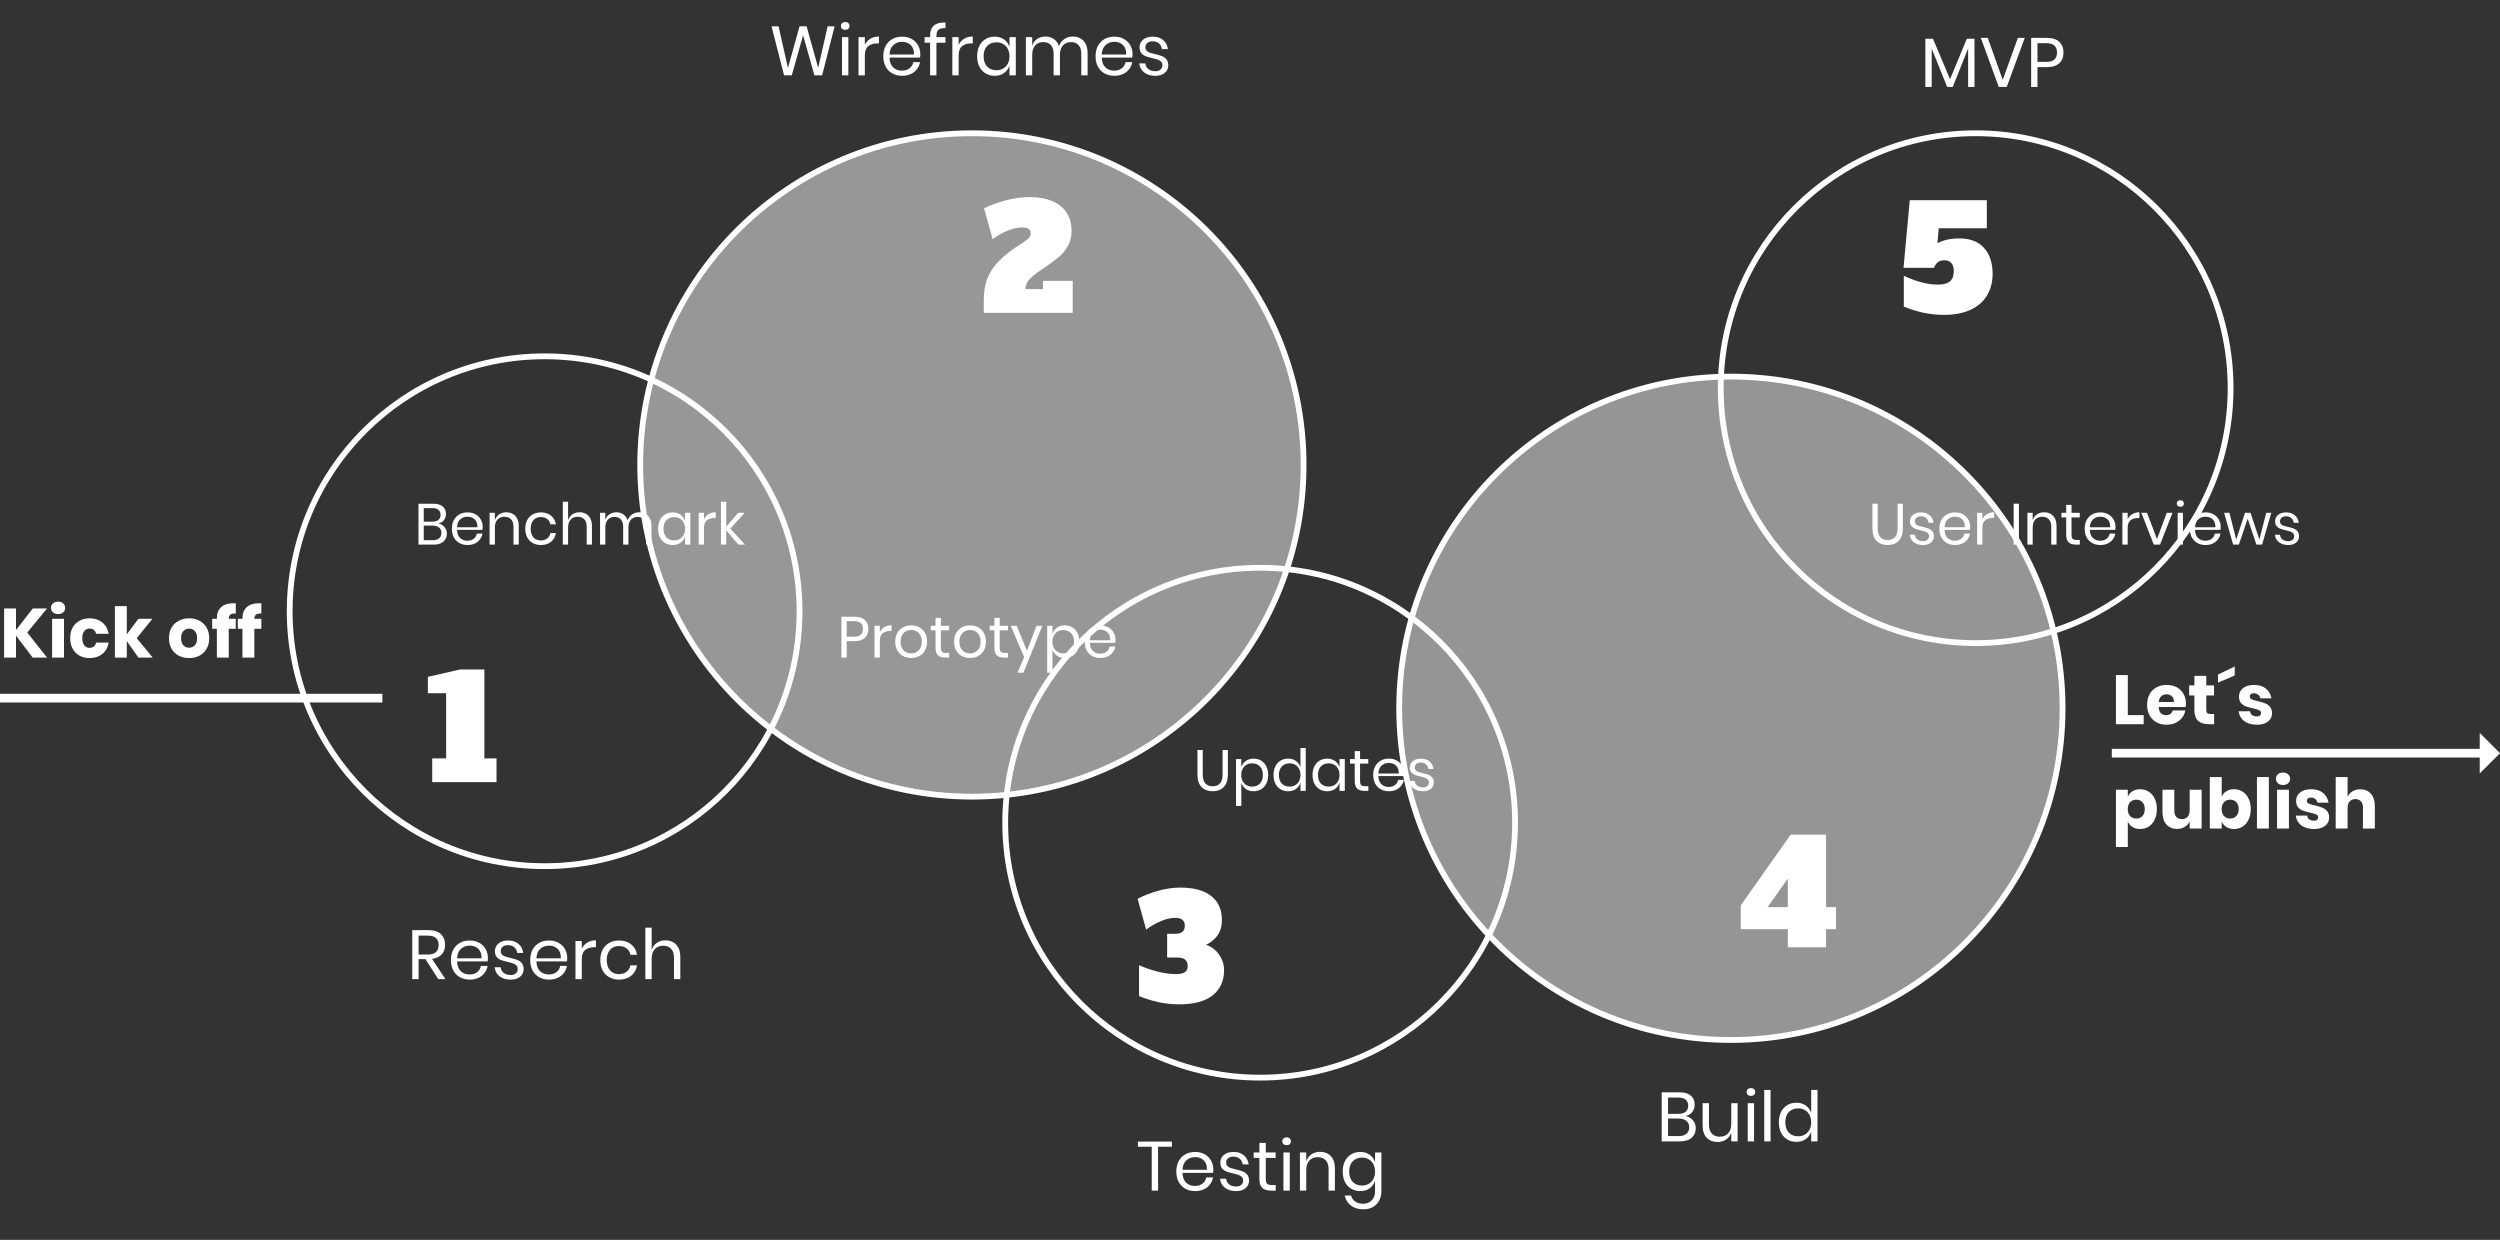 <svg width="863" height="428" viewBox="0 0 863 428" fill="none" xmlns="http://www.w3.org/2000/svg">
<rect x="0" y="0" width="863" height="428" fill="#333333" stroke="none"/>
<circle cx="335.5" cy="160.5" r="114.5" fill="white" fill-opacity="0.49" stroke="white" stroke-width="2"/>
<path d="M288.103 9.08L283.807 26H281.143L277.231 12.176L273.319 26H270.655L266.335 9.08H268.759L271.999 23.456L276.007 9.08H278.431L282.439 23.408L285.703 9.08H288.103ZM290.278 8.96C290.278 8.56 290.414 8.24 290.686 8C290.958 7.744 291.318 7.616 291.766 7.616C292.214 7.616 292.574 7.744 292.846 8C293.118 8.24 293.254 8.56 293.254 8.96C293.254 9.36 293.118 9.688 292.846 9.944C292.574 10.184 292.214 10.304 291.766 10.304C291.318 10.304 290.958 10.184 290.686 9.944C290.414 9.688 290.278 9.36 290.278 8.96ZM292.846 12.824V26H290.662V12.824H292.846ZM298.541 15.488C298.973 14.576 299.605 13.872 300.437 13.376C301.269 12.864 302.261 12.608 303.413 12.608V14.984H302.741C301.509 14.984 300.501 15.304 299.717 15.944C298.933 16.568 298.541 17.608 298.541 19.064V26H296.357V12.824H298.541V15.488ZM317.688 18.68C317.688 19.144 317.656 19.544 317.592 19.88H307.056C307.104 21.384 307.528 22.512 308.328 23.264C309.144 24.016 310.136 24.392 311.304 24.392C312.36 24.392 313.24 24.128 313.944 23.6C314.664 23.056 315.104 22.336 315.264 21.44H317.592C317.432 22.352 317.072 23.168 316.512 23.888C315.968 24.608 315.256 25.168 314.376 25.568C313.496 25.968 312.504 26.168 311.4 26.168C310.136 26.168 309.016 25.896 308.04 25.352C307.064 24.808 306.296 24.032 305.736 23.024C305.192 22 304.92 20.8 304.92 19.424C304.92 18.048 305.192 16.848 305.736 15.824C306.296 14.8 307.064 14.016 308.04 13.472C309.016 12.928 310.136 12.656 311.4 12.656C312.68 12.656 313.792 12.928 314.736 13.472C315.696 14.016 316.424 14.744 316.92 15.656C317.432 16.568 317.688 17.576 317.688 18.68ZM315.48 18.824C315.528 17.848 315.368 17.032 315 16.376C314.632 15.72 314.128 15.232 313.488 14.912C312.848 14.592 312.152 14.432 311.4 14.432C310.2 14.432 309.192 14.808 308.376 15.56C307.56 16.296 307.12 17.384 307.056 18.824H315.48ZM326.377 9.704C325.209 9.688 324.393 9.888 323.929 10.304C323.481 10.72 323.257 11.44 323.257 12.464V12.824H326.377V14.744H323.257V26H321.073V14.744H319.177V12.824H321.073V12.296C321.073 9.144 322.841 7.64 326.377 7.784V9.704ZM330.932 15.488C331.364 14.576 331.996 13.872 332.828 13.376C333.66 12.864 334.652 12.608 335.804 12.608V14.984H335.132C333.9 14.984 332.892 15.304 332.108 15.944C331.324 16.568 330.932 17.608 330.932 19.064V26H328.748V12.824H330.932V15.488ZM343.359 12.656C344.639 12.656 345.719 12.976 346.599 13.616C347.495 14.256 348.119 15.112 348.471 16.184V12.824H350.655V26H348.471V22.64C348.119 23.712 347.495 24.568 346.599 25.208C345.719 25.848 344.639 26.168 343.359 26.168C342.191 26.168 341.151 25.896 340.239 25.352C339.327 24.808 338.607 24.032 338.079 23.024C337.567 22 337.311 20.8 337.311 19.424C337.311 18.048 337.567 16.848 338.079 15.824C338.607 14.8 339.327 14.016 340.239 13.472C341.151 12.928 342.191 12.656 343.359 12.656ZM343.983 14.6C342.639 14.6 341.559 15.032 340.743 15.896C339.943 16.744 339.543 17.92 339.543 19.424C339.543 20.928 339.943 22.112 340.743 22.976C341.559 23.824 342.639 24.248 343.983 24.248C344.847 24.248 345.615 24.048 346.287 23.648C346.975 23.248 347.511 22.688 347.895 21.968C348.279 21.232 348.471 20.384 348.471 19.424C348.471 18.464 348.279 17.616 347.895 16.88C347.511 16.144 346.975 15.584 346.287 15.2C345.615 14.8 344.847 14.6 343.983 14.6ZM370.331 12.608C371.867 12.608 373.099 13.104 374.027 14.096C374.971 15.072 375.443 16.488 375.443 18.344V26H373.259V18.536C373.259 17.24 372.939 16.248 372.299 15.56C371.675 14.872 370.811 14.528 369.707 14.528C368.555 14.528 367.627 14.912 366.923 15.68C366.235 16.432 365.891 17.544 365.891 19.016V26H363.707V18.536C363.707 17.24 363.387 16.248 362.747 15.56C362.107 14.872 361.243 14.528 360.155 14.528C358.987 14.528 358.051 14.912 357.347 15.68C356.659 16.432 356.315 17.544 356.315 19.016V26H354.131V12.824H356.315V15.824C356.635 14.784 357.203 13.992 358.019 13.448C358.851 12.888 359.803 12.608 360.875 12.608C361.995 12.608 362.963 12.896 363.779 13.472C364.611 14.032 365.203 14.864 365.555 15.968C365.923 14.896 366.539 14.072 367.403 13.496C368.267 12.904 369.243 12.608 370.331 12.608ZM390.954 18.68C390.954 19.144 390.922 19.544 390.858 19.88H380.322C380.37 21.384 380.794 22.512 381.594 23.264C382.41 24.016 383.402 24.392 384.57 24.392C385.626 24.392 386.506 24.128 387.21 23.6C387.93 23.056 388.37 22.336 388.53 21.44H390.858C390.698 22.352 390.338 23.168 389.778 23.888C389.234 24.608 388.522 25.168 387.642 25.568C386.762 25.968 385.77 26.168 384.666 26.168C383.402 26.168 382.282 25.896 381.306 25.352C380.33 24.808 379.562 24.032 379.002 23.024C378.458 22 378.186 20.8 378.186 19.424C378.186 18.048 378.458 16.848 379.002 15.824C379.562 14.8 380.33 14.016 381.306 13.472C382.282 12.928 383.402 12.656 384.666 12.656C385.946 12.656 387.058 12.928 388.002 13.472C388.962 14.016 389.69 14.744 390.186 15.656C390.698 16.568 390.954 17.576 390.954 18.68ZM388.746 18.824C388.794 17.848 388.634 17.032 388.266 16.376C387.898 15.72 387.394 15.232 386.754 14.912C386.114 14.592 385.418 14.432 384.666 14.432C383.466 14.432 382.458 14.808 381.642 15.56C380.826 16.296 380.386 17.384 380.322 18.824H388.746ZM397.939 12.656C399.427 12.656 400.619 13.048 401.515 13.832C402.427 14.6 402.979 15.64 403.171 16.952H401.083C400.987 16.168 400.659 15.528 400.099 15.032C399.555 14.52 398.819 14.264 397.891 14.264C397.107 14.264 396.491 14.456 396.043 14.84C395.611 15.208 395.395 15.712 395.395 16.352C395.395 16.832 395.539 17.224 395.827 17.528C396.131 17.816 396.499 18.04 396.931 18.2C397.379 18.344 397.987 18.504 398.755 18.68C399.731 18.904 400.515 19.136 401.107 19.376C401.715 19.6 402.227 19.968 402.643 20.48C403.075 20.992 403.291 21.68 403.291 22.544C403.291 23.616 402.883 24.488 402.067 25.16C401.267 25.832 400.195 26.168 398.851 26.168C397.283 26.168 396.003 25.792 395.011 25.04C394.019 24.288 393.435 23.24 393.259 21.896H395.371C395.451 22.696 395.795 23.344 396.403 23.84C397.027 24.336 397.843 24.584 398.851 24.584C399.603 24.584 400.187 24.392 400.603 24.008C401.035 23.624 401.251 23.12 401.251 22.496C401.251 21.984 401.099 21.576 400.795 21.272C400.491 20.968 400.115 20.736 399.667 20.576C399.219 20.416 398.603 20.248 397.819 20.072C396.843 19.848 396.059 19.624 395.467 19.4C394.891 19.176 394.395 18.824 393.979 18.344C393.579 17.848 393.379 17.184 393.379 16.352C393.379 15.248 393.787 14.36 394.603 13.688C395.419 13 396.531 12.656 397.939 12.656Z" fill="white"/>
<path d="M681.583 13.368V30H679.399V16.728L674.095 30H672.151L666.823 16.776V30H664.639V13.368H667.255L673.159 27.336L678.967 13.368H681.583ZM686.18 13.08L691.34 27.576L696.572 13.08H698.948L692.732 30H689.972L683.78 13.08H686.18ZM703.338 23.184V30H701.154V13.08H706.53C708.466 13.08 709.914 13.536 710.874 14.448C711.834 15.344 712.314 16.576 712.314 18.144C712.314 19.728 711.818 20.968 710.826 21.864C709.834 22.744 708.402 23.184 706.53 23.184H703.338ZM706.338 21.36C707.666 21.36 708.618 21.08 709.194 20.52C709.786 19.96 710.082 19.168 710.082 18.144C710.082 17.088 709.786 16.288 709.194 15.744C708.618 15.184 707.666 14.904 706.338 14.904H703.338V21.36H706.338Z" fill="white"/>
<path d="M729 260H861" stroke="white" stroke-width="3"/>
<path d="M149.2 270V261.8H154V239.3H147.7V233.65L158.8 231.1H167.2V261.8H171.4V270H149.2Z" fill="white"/>
<path d="M151.287 338L146.871 331.088H144.495V338H142.311V321.08H147.879C149.799 321.08 151.239 321.544 152.199 322.472C153.159 323.384 153.639 324.6 153.639 326.12C153.639 327.496 153.255 328.608 152.487 329.456C151.719 330.288 150.607 330.808 149.151 331.016L153.759 338H151.287ZM144.495 329.504H147.687C150.167 329.504 151.407 328.416 151.407 326.24C151.407 324.064 150.167 322.976 147.687 322.976H144.495V329.504ZM168.423 330.68C168.423 331.144 168.391 331.544 168.327 331.88H157.791C157.839 333.384 158.263 334.512 159.063 335.264C159.879 336.016 160.871 336.392 162.039 336.392C163.095 336.392 163.975 336.128 164.679 335.6C165.399 335.056 165.839 334.336 165.999 333.44H168.327C168.167 334.352 167.807 335.168 167.247 335.888C166.703 336.608 165.991 337.168 165.111 337.568C164.231 337.968 163.239 338.168 162.135 338.168C160.871 338.168 159.751 337.896 158.775 337.352C157.799 336.808 157.031 336.032 156.471 335.024C155.927 334 155.655 332.8 155.655 331.424C155.655 330.048 155.927 328.848 156.471 327.824C157.031 326.8 157.799 326.016 158.775 325.472C159.751 324.928 160.871 324.656 162.135 324.656C163.415 324.656 164.527 324.928 165.471 325.472C166.431 326.016 167.159 326.744 167.655 327.656C168.167 328.568 168.423 329.576 168.423 330.68ZM166.215 330.824C166.263 329.848 166.103 329.032 165.735 328.376C165.367 327.72 164.863 327.232 164.223 326.912C163.583 326.592 162.887 326.432 162.135 326.432C160.935 326.432 159.927 326.808 159.111 327.56C158.295 328.296 157.855 329.384 157.791 330.824H166.215ZM175.407 324.656C176.895 324.656 178.087 325.048 178.983 325.832C179.895 326.6 180.447 327.64 180.639 328.952H178.551C178.455 328.168 178.127 327.528 177.567 327.032C177.023 326.52 176.287 326.264 175.359 326.264C174.575 326.264 173.959 326.456 173.511 326.84C173.079 327.208 172.863 327.712 172.863 328.352C172.863 328.832 173.007 329.224 173.295 329.528C173.599 329.816 173.967 330.04 174.399 330.2C174.847 330.344 175.455 330.504 176.223 330.68C177.199 330.904 177.983 331.136 178.575 331.376C179.183 331.6 179.695 331.968 180.111 332.48C180.543 332.992 180.759 333.68 180.759 334.544C180.759 335.616 180.351 336.488 179.535 337.16C178.735 337.832 177.663 338.168 176.319 338.168C174.751 338.168 173.471 337.792 172.479 337.04C171.487 336.288 170.903 335.24 170.727 333.896H172.839C172.919 334.696 173.263 335.344 173.871 335.84C174.495 336.336 175.311 336.584 176.319 336.584C177.071 336.584 177.655 336.392 178.071 336.008C178.503 335.624 178.719 335.12 178.719 334.496C178.719 333.984 178.567 333.576 178.263 333.272C177.959 332.968 177.583 332.736 177.135 332.576C176.687 332.416 176.071 332.248 175.287 332.072C174.311 331.848 173.527 331.624 172.935 331.4C172.359 331.176 171.863 330.824 171.447 330.344C171.047 329.848 170.847 329.184 170.847 328.352C170.847 327.248 171.255 326.36 172.071 325.688C172.887 325 173.999 324.656 175.407 324.656ZM195.798 330.68C195.798 331.144 195.766 331.544 195.702 331.88H185.166C185.214 333.384 185.638 334.512 186.438 335.264C187.254 336.016 188.246 336.392 189.414 336.392C190.47 336.392 191.35 336.128 192.054 335.6C192.774 335.056 193.214 334.336 193.374 333.44H195.702C195.542 334.352 195.182 335.168 194.622 335.888C194.078 336.608 193.366 337.168 192.486 337.568C191.606 337.968 190.614 338.168 189.51 338.168C188.246 338.168 187.126 337.896 186.15 337.352C185.174 336.808 184.406 336.032 183.846 335.024C183.302 334 183.03 332.8 183.03 331.424C183.03 330.048 183.302 328.848 183.846 327.824C184.406 326.8 185.174 326.016 186.15 325.472C187.126 324.928 188.246 324.656 189.51 324.656C190.79 324.656 191.902 324.928 192.846 325.472C193.806 326.016 194.534 326.744 195.03 327.656C195.542 328.568 195.798 329.576 195.798 330.68ZM193.59 330.824C193.638 329.848 193.478 329.032 193.11 328.376C192.742 327.72 192.238 327.232 191.598 326.912C190.958 326.592 190.262 326.432 189.51 326.432C188.31 326.432 187.302 326.808 186.486 327.56C185.67 328.296 185.23 329.384 185.166 330.824H193.59ZM200.838 327.488C201.27 326.576 201.902 325.872 202.734 325.376C203.566 324.864 204.558 324.608 205.71 324.608V326.984H205.038C203.806 326.984 202.798 327.304 202.014 327.944C201.23 328.568 200.838 329.608 200.838 331.064V338H198.654V324.824H200.838V327.488ZM213.697 324.656C215.377 324.656 216.769 325.104 217.873 326C218.977 326.896 219.657 328.096 219.913 329.6H217.609C217.449 328.656 217.009 327.92 216.289 327.392C215.585 326.848 214.705 326.576 213.649 326.576C212.881 326.576 212.177 326.752 211.537 327.104C210.913 327.456 210.409 328 210.025 328.736C209.641 329.456 209.449 330.352 209.449 331.424C209.449 332.496 209.641 333.4 210.025 334.136C210.409 334.856 210.913 335.392 211.537 335.744C212.177 336.096 212.881 336.272 213.649 336.272C214.705 336.272 215.585 336 216.289 335.456C217.009 334.912 217.449 334.168 217.609 333.224H219.913C219.657 334.744 218.977 335.952 217.873 336.848C216.769 337.728 215.377 338.168 213.697 338.168C212.433 338.168 211.313 337.896 210.337 337.352C209.361 336.808 208.593 336.032 208.033 335.024C207.489 334 207.217 332.8 207.217 331.424C207.217 330.048 207.489 328.848 208.033 327.824C208.593 326.8 209.361 326.016 210.337 325.472C211.313 324.928 212.433 324.656 213.697 324.656ZM229.708 324.608C231.244 324.608 232.484 325.104 233.428 326.096C234.372 327.072 234.844 328.488 234.844 330.344V338H232.66V330.536C232.66 329.224 232.324 328.216 231.652 327.512C230.98 326.808 230.068 326.456 228.916 326.456C227.716 326.456 226.756 326.848 226.036 327.632C225.316 328.4 224.956 329.528 224.956 331.016V338H222.772V320.24H224.956V327.944C225.292 326.872 225.884 326.048 226.732 325.472C227.596 324.896 228.588 324.608 229.708 324.608Z" fill="white"/>
<path d="M734.52 246.856H739.992V250H730.416V233.032H734.52V246.856ZM754.597 242.944C754.597 243.28 754.557 243.648 754.477 244.048H745.189C745.237 245.056 745.493 245.784 745.957 246.232C746.421 246.664 747.013 246.88 747.733 246.88C748.341 246.88 748.845 246.728 749.245 246.424C749.645 246.12 749.909 245.728 750.037 245.248H754.381C754.205 246.192 753.821 247.04 753.229 247.792C752.637 248.528 751.885 249.112 750.973 249.544C750.061 249.96 749.045 250.168 747.925 250.168C746.613 250.168 745.445 249.896 744.421 249.352C743.413 248.792 742.621 247.992 742.045 246.952C741.469 245.912 741.181 244.696 741.181 243.304C741.181 241.896 741.461 240.68 742.021 239.656C742.597 238.616 743.397 237.824 744.421 237.28C745.445 236.72 746.613 236.44 747.925 236.44C749.253 236.44 750.421 236.712 751.429 237.256C752.437 237.8 753.213 238.568 753.757 239.56C754.317 240.536 754.597 241.664 754.597 242.944ZM750.445 242.32C750.461 241.44 750.221 240.784 749.725 240.352C749.245 239.904 748.645 239.68 747.925 239.68C747.173 239.68 746.549 239.904 746.053 240.352C745.557 240.8 745.277 241.456 745.213 242.32H750.445ZM764.32 246.472V250H762.472C760.904 250 759.68 249.616 758.8 248.848C757.936 248.064 757.504 246.776 757.504 244.984V240.064H755.704V236.608H757.504V233.32H761.608V236.608H764.296V240.064H761.608V245.056C761.608 245.584 761.712 245.952 761.92 246.16C762.144 246.368 762.512 246.472 763.024 246.472H764.32ZM771.427 233.176L765.643 235.648V232.864L771.427 230.08V233.176ZM778.132 236.44C779.828 236.44 781.18 236.864 782.188 237.712C783.212 238.56 783.852 239.68 784.108 241.072H780.268C780.156 240.528 779.9 240.104 779.5 239.8C779.116 239.48 778.628 239.32 778.036 239.32C777.572 239.32 777.22 239.424 776.98 239.632C776.74 239.824 776.62 240.104 776.62 240.472C776.62 240.888 776.836 241.2 777.268 241.408C777.716 241.616 778.412 241.824 779.356 242.032C780.38 242.272 781.22 242.52 781.876 242.776C782.532 243.016 783.1 243.416 783.58 243.976C784.06 244.536 784.3 245.288 784.3 246.232C784.3 247 784.092 247.68 783.676 248.272C783.26 248.864 782.66 249.328 781.876 249.664C781.092 250 780.164 250.168 779.092 250.168C777.284 250.168 775.836 249.768 774.748 248.968C773.66 248.168 772.996 247.024 772.756 245.536H776.716C776.78 246.112 777.02 246.552 777.436 246.856C777.868 247.16 778.42 247.312 779.092 247.312C779.556 247.312 779.908 247.208 780.148 247C780.388 246.776 780.508 246.488 780.508 246.136C780.508 245.672 780.284 245.344 779.836 245.152C779.404 244.944 778.692 244.728 777.7 244.504C776.708 244.296 775.892 244.072 775.252 243.832C774.612 243.592 774.06 243.208 773.596 242.68C773.132 242.136 772.9 241.4 772.9 240.472C772.9 239.272 773.356 238.304 774.268 237.568C775.18 236.816 776.468 236.44 778.132 236.44ZM738.768 272.44C739.872 272.44 740.856 272.72 741.72 273.28C742.6 273.824 743.288 274.616 743.784 275.656C744.296 276.68 744.552 277.896 744.552 279.304C744.552 280.696 744.296 281.912 743.784 282.952C743.288 283.992 742.6 284.792 741.72 285.352C740.856 285.896 739.872 286.168 738.768 286.168C737.744 286.168 736.864 285.936 736.128 285.472C735.392 285.008 734.856 284.376 734.52 283.576V292.384H730.416V272.608H734.52V275.032C734.856 274.232 735.392 273.6 736.128 273.136C736.864 272.672 737.744 272.44 738.768 272.44ZM737.448 276.04C736.584 276.04 735.872 276.336 735.312 276.928C734.768 277.504 734.496 278.296 734.496 279.304C734.496 280.296 734.768 281.088 735.312 281.68C735.872 282.272 736.584 282.568 737.448 282.568C738.328 282.568 739.032 282.28 739.56 281.704C740.104 281.128 740.376 280.328 740.376 279.304C740.376 278.28 740.104 277.48 739.56 276.904C739.032 276.328 738.328 276.04 737.448 276.04ZM760.002 272.608V286H755.874V283.576C755.49 284.36 754.914 284.984 754.146 285.448C753.394 285.912 752.514 286.144 751.506 286.144C749.97 286.144 748.746 285.632 747.834 284.608C746.938 283.584 746.49 282.176 746.49 280.384V272.608H750.57V279.88C750.57 280.792 750.802 281.504 751.266 282.016C751.746 282.512 752.386 282.76 753.186 282.76C754.018 282.76 754.674 282.496 755.154 281.968C755.634 281.44 755.874 280.688 755.874 279.712V272.608H760.002ZM771.182 272.44C772.286 272.44 773.27 272.72 774.134 273.28C775.014 273.824 775.702 274.616 776.198 275.656C776.71 276.68 776.966 277.896 776.966 279.304C776.966 280.696 776.71 281.912 776.198 282.952C775.702 283.992 775.014 284.792 774.134 285.352C773.27 285.896 772.286 286.168 771.182 286.168C770.158 286.168 769.278 285.936 768.542 285.472C767.806 285.008 767.27 284.376 766.934 283.576V286H762.83V268.24H766.934V275.032C767.27 274.232 767.806 273.6 768.542 273.136C769.278 272.672 770.158 272.44 771.182 272.44ZM769.862 276.04C768.998 276.04 768.286 276.336 767.726 276.928C767.182 277.504 766.91 278.296 766.91 279.304C766.91 280.296 767.182 281.088 767.726 281.68C768.286 282.272 768.998 282.568 769.862 282.568C770.742 282.568 771.446 282.28 771.974 281.704C772.518 281.128 772.79 280.328 772.79 279.304C772.79 278.28 772.518 277.48 771.974 276.904C771.446 276.328 770.742 276.04 769.862 276.04ZM783.2 268.24V286H779.096V268.24H783.2ZM785.649 268.84C785.649 268.216 785.873 267.704 786.321 267.304C786.769 266.888 787.361 266.68 788.097 266.68C788.833 266.68 789.425 266.888 789.873 267.304C790.321 267.704 790.545 268.216 790.545 268.84C790.545 269.448 790.321 269.96 789.873 270.376C789.425 270.776 788.833 270.976 788.097 270.976C787.361 270.976 786.769 270.776 786.321 270.376C785.873 269.96 785.649 269.448 785.649 268.84ZM790.137 272.608V286H786.033V272.608H790.137ZM797.843 272.44C799.539 272.44 800.891 272.864 801.899 273.712C802.923 274.56 803.563 275.68 803.819 277.072H799.979C799.867 276.528 799.611 276.104 799.211 275.8C798.827 275.48 798.339 275.32 797.747 275.32C797.283 275.32 796.931 275.424 796.691 275.632C796.451 275.824 796.331 276.104 796.331 276.472C796.331 276.888 796.547 277.2 796.979 277.408C797.427 277.616 798.123 277.824 799.067 278.032C800.091 278.272 800.931 278.52 801.587 278.776C802.243 279.016 802.811 279.416 803.291 279.976C803.771 280.536 804.011 281.288 804.011 282.232C804.011 283 803.803 283.68 803.387 284.272C802.971 284.864 802.371 285.328 801.587 285.664C800.803 286 799.875 286.168 798.803 286.168C796.995 286.168 795.547 285.768 794.459 284.968C793.371 284.168 792.707 283.024 792.467 281.536H796.427C796.491 282.112 796.731 282.552 797.147 282.856C797.579 283.16 798.131 283.312 798.803 283.312C799.267 283.312 799.619 283.208 799.859 283C800.099 282.776 800.219 282.488 800.219 282.136C800.219 281.672 799.995 281.344 799.547 281.152C799.115 280.944 798.403 280.728 797.411 280.504C796.419 280.296 795.603 280.072 794.963 279.832C794.323 279.592 793.771 279.208 793.307 278.68C792.843 278.136 792.611 277.4 792.611 276.472C792.611 275.272 793.067 274.304 793.979 273.568C794.891 272.816 796.179 272.44 797.843 272.44ZM814.779 272.464C816.315 272.464 817.531 272.976 818.427 274C819.339 275.024 819.795 276.432 819.795 278.224V286H815.691V278.704C815.691 277.808 815.451 277.112 814.971 276.616C814.507 276.104 813.883 275.848 813.099 275.848C812.267 275.848 811.603 276.112 811.107 276.64C810.627 277.168 810.387 277.92 810.387 278.896V286H806.283V268.24H810.387V275.056C810.771 274.256 811.339 273.624 812.091 273.16C812.859 272.696 813.755 272.464 814.779 272.464Z" fill="white"/>
<path d="M292.28 221.32V227H290.46V212.9H294.94C296.553 212.9 297.76 213.28 298.56 214.04C299.36 214.787 299.76 215.813 299.76 217.12C299.76 218.44 299.347 219.473 298.52 220.22C297.693 220.953 296.5 221.32 294.94 221.32H292.28ZM294.78 219.8C295.887 219.8 296.68 219.567 297.16 219.1C297.653 218.633 297.9 217.973 297.9 217.12C297.9 216.24 297.653 215.573 297.16 215.12C296.68 214.653 295.887 214.42 294.78 214.42H292.28V219.8H294.78ZM303.706 218.24C304.066 217.48 304.592 216.893 305.286 216.48C305.979 216.053 306.806 215.84 307.766 215.84V217.82H307.206C306.179 217.82 305.339 218.087 304.686 218.62C304.032 219.14 303.706 220.007 303.706 221.22V227H301.886V216.02H303.706V218.24ZM314.542 215.88C315.595 215.88 316.535 216.107 317.362 216.56C318.202 217.013 318.855 217.667 319.322 218.52C319.802 219.373 320.042 220.373 320.042 221.52C320.042 222.667 319.802 223.667 319.322 224.52C318.855 225.36 318.202 226.007 317.362 226.46C316.535 226.913 315.595 227.14 314.542 227.14C313.488 227.14 312.542 226.913 311.702 226.46C310.875 226.007 310.222 225.36 309.742 224.52C309.262 223.667 309.022 222.667 309.022 221.52C309.022 220.373 309.262 219.373 309.742 218.52C310.222 217.667 310.875 217.013 311.702 216.56C312.542 216.107 313.488 215.88 314.542 215.88ZM314.542 217.48C313.888 217.48 313.282 217.627 312.722 217.92C312.175 218.213 311.728 218.667 311.382 219.28C311.048 219.88 310.882 220.627 310.882 221.52C310.882 222.4 311.048 223.147 311.382 223.76C311.728 224.36 312.175 224.807 312.722 225.1C313.282 225.393 313.888 225.54 314.542 225.54C315.195 225.54 315.795 225.393 316.342 225.1C316.902 224.807 317.348 224.36 317.682 223.76C318.028 223.147 318.202 222.4 318.202 221.52C318.202 220.627 318.028 219.88 317.682 219.28C317.348 218.667 316.902 218.213 316.342 217.92C315.795 217.627 315.195 217.48 314.542 217.48ZM327.653 225.4V227H326.293C325.173 227 324.333 226.733 323.773 226.2C323.226 225.667 322.953 224.773 322.953 223.52V217.6H321.313V216.02H322.953V213.28H324.793V216.02H327.633V217.6H324.793V223.56C324.793 224.267 324.92 224.753 325.173 225.02C325.44 225.273 325.893 225.4 326.533 225.4H327.653ZM334.854 215.88C335.907 215.88 336.847 216.107 337.674 216.56C338.514 217.013 339.167 217.667 339.634 218.52C340.114 219.373 340.354 220.373 340.354 221.52C340.354 222.667 340.114 223.667 339.634 224.52C339.167 225.36 338.514 226.007 337.674 226.46C336.847 226.913 335.907 227.14 334.854 227.14C333.801 227.14 332.854 226.913 332.014 226.46C331.187 226.007 330.534 225.36 330.054 224.52C329.574 223.667 329.334 222.667 329.334 221.52C329.334 220.373 329.574 219.373 330.054 218.52C330.534 217.667 331.187 217.013 332.014 216.56C332.854 216.107 333.801 215.88 334.854 215.88ZM334.854 217.48C334.201 217.48 333.594 217.627 333.034 217.92C332.487 218.213 332.041 218.667 331.694 219.28C331.361 219.88 331.194 220.627 331.194 221.52C331.194 222.4 331.361 223.147 331.694 223.76C332.041 224.36 332.487 224.807 333.034 225.1C333.594 225.393 334.201 225.54 334.854 225.54C335.507 225.54 336.107 225.393 336.654 225.1C337.214 224.807 337.661 224.36 337.994 223.76C338.341 223.147 338.514 222.4 338.514 221.52C338.514 220.627 338.341 219.88 337.994 219.28C337.661 218.667 337.214 218.213 336.654 217.92C336.107 217.627 335.507 217.48 334.854 217.48ZM347.966 225.4V227H346.606C345.486 227 344.646 226.733 344.086 226.2C343.539 225.667 343.266 224.773 343.266 223.52V217.6H341.626V216.02H343.266V213.28H345.106V216.02H347.946V217.6H345.106V223.56C345.106 224.267 345.232 224.753 345.486 225.02C345.752 225.273 346.206 225.4 346.846 225.4H347.966ZM350.947 216.02L354.507 224.66L357.807 216.02H359.827L353.307 232.2H351.247L353.527 226.82L348.907 216.02H350.947ZM367.555 215.88C368.528 215.88 369.395 216.107 370.155 216.56C370.915 217.013 371.508 217.667 371.935 218.52C372.375 219.373 372.595 220.373 372.595 221.52C372.595 222.667 372.375 223.667 371.935 224.52C371.508 225.36 370.915 226.007 370.155 226.46C369.395 226.913 368.528 227.14 367.555 227.14C366.488 227.14 365.582 226.873 364.835 226.34C364.102 225.793 363.595 225.08 363.315 224.2V232.2H361.495V216.02H363.315V218.82C363.595 217.94 364.102 217.233 364.835 216.7C365.582 216.153 366.488 215.88 367.555 215.88ZM367.035 217.5C366.328 217.5 365.688 217.667 365.115 218C364.542 218.32 364.095 218.787 363.775 219.4C363.455 220.013 363.295 220.72 363.295 221.52C363.295 222.32 363.455 223.027 363.775 223.64C364.095 224.24 364.542 224.707 365.115 225.04C365.688 225.373 366.328 225.54 367.035 225.54C368.168 225.54 369.068 225.187 369.735 224.48C370.415 223.76 370.755 222.773 370.755 221.52C370.755 220.267 370.415 219.287 369.735 218.58C369.068 217.86 368.168 217.5 367.035 217.5ZM385.072 220.9C385.072 221.287 385.045 221.62 384.992 221.9H376.212C376.252 223.153 376.605 224.093 377.272 224.72C377.952 225.347 378.778 225.66 379.752 225.66C380.632 225.66 381.365 225.44 381.952 225C382.552 224.547 382.918 223.947 383.052 223.2H384.992C384.858 223.96 384.558 224.64 384.092 225.24C383.638 225.84 383.045 226.307 382.312 226.64C381.578 226.973 380.752 227.14 379.832 227.14C378.778 227.14 377.845 226.913 377.032 226.46C376.218 226.007 375.578 225.36 375.112 224.52C374.658 223.667 374.432 222.667 374.432 221.52C374.432 220.373 374.658 219.373 375.112 218.52C375.578 217.667 376.218 217.013 377.032 216.56C377.845 216.107 378.778 215.88 379.832 215.88C380.898 215.88 381.825 216.107 382.612 216.56C383.412 217.013 384.018 217.62 384.432 218.38C384.858 219.14 385.072 219.98 385.072 220.9ZM383.232 221.02C383.272 220.207 383.138 219.527 382.832 218.98C382.525 218.433 382.105 218.027 381.572 217.76C381.038 217.493 380.458 217.36 379.832 217.36C378.832 217.36 377.992 217.673 377.312 218.3C376.632 218.913 376.265 219.82 376.212 221.02H383.232Z" fill="white"/>
<path d="M404.542 394.08V395.856H399.766V411H397.582V395.856H392.806V394.08H404.542ZM418.833 403.68C418.833 404.144 418.801 404.544 418.737 404.88H408.201C408.249 406.384 408.673 407.512 409.473 408.264C410.289 409.016 411.281 409.392 412.449 409.392C413.505 409.392 414.385 409.128 415.089 408.6C415.809 408.056 416.249 407.336 416.409 406.44H418.737C418.577 407.352 418.217 408.168 417.657 408.888C417.113 409.608 416.401 410.168 415.521 410.568C414.641 410.968 413.649 411.168 412.545 411.168C411.281 411.168 410.161 410.896 409.185 410.352C408.209 409.808 407.441 409.032 406.881 408.024C406.337 407 406.065 405.8 406.065 404.424C406.065 403.048 406.337 401.848 406.881 400.824C407.441 399.8 408.209 399.016 409.185 398.472C410.161 397.928 411.281 397.656 412.545 397.656C413.825 397.656 414.937 397.928 415.881 398.472C416.841 399.016 417.569 399.744 418.065 400.656C418.577 401.568 418.833 402.576 418.833 403.68ZM416.625 403.824C416.673 402.848 416.513 402.032 416.145 401.376C415.777 400.72 415.273 400.232 414.633 399.912C413.993 399.592 413.297 399.432 412.545 399.432C411.345 399.432 410.337 399.808 409.521 400.56C408.705 401.296 408.265 402.384 408.201 403.824H416.625ZM425.818 397.656C427.306 397.656 428.498 398.048 429.394 398.832C430.306 399.6 430.858 400.64 431.05 401.952H428.962C428.866 401.168 428.538 400.528 427.978 400.032C427.434 399.52 426.698 399.264 425.77 399.264C424.986 399.264 424.37 399.456 423.922 399.84C423.49 400.208 423.274 400.712 423.274 401.352C423.274 401.832 423.418 402.224 423.706 402.528C424.01 402.816 424.378 403.04 424.81 403.2C425.258 403.344 425.866 403.504 426.634 403.68C427.61 403.904 428.394 404.136 428.986 404.376C429.594 404.6 430.106 404.968 430.522 405.48C430.954 405.992 431.17 406.68 431.17 407.544C431.17 408.616 430.762 409.488 429.946 410.16C429.146 410.832 428.074 411.168 426.73 411.168C425.162 411.168 423.882 410.792 422.89 410.04C421.898 409.288 421.314 408.24 421.138 406.896H423.25C423.33 407.696 423.674 408.344 424.282 408.84C424.906 409.336 425.722 409.584 426.73 409.584C427.482 409.584 428.066 409.392 428.482 409.008C428.914 408.624 429.13 408.12 429.13 407.496C429.13 406.984 428.978 406.576 428.674 406.272C428.37 405.968 427.994 405.736 427.546 405.576C427.098 405.416 426.482 405.248 425.698 405.072C424.722 404.848 423.938 404.624 423.346 404.4C422.77 404.176 422.274 403.824 421.858 403.344C421.458 402.848 421.258 402.184 421.258 401.352C421.258 400.248 421.666 399.36 422.482 398.688C423.298 398 424.41 397.656 425.818 397.656ZM440.376 409.08V411H438.744C437.4 411 436.392 410.68 435.72 410.04C435.064 409.4 434.736 408.328 434.736 406.824V399.72H432.768V397.824H434.736V394.536H436.944V397.824H440.352V399.72H436.944V406.872C436.944 407.72 437.096 408.304 437.4 408.624C437.72 408.928 438.264 409.08 439.032 409.08H440.376ZM442.657 393.96C442.657 393.56 442.793 393.24 443.065 393C443.337 392.744 443.697 392.616 444.145 392.616C444.593 392.616 444.953 392.744 445.225 393C445.497 393.24 445.633 393.56 445.633 393.96C445.633 394.36 445.497 394.688 445.225 394.944C444.953 395.184 444.593 395.304 444.145 395.304C443.697 395.304 443.337 395.184 443.065 394.944C442.793 394.688 442.657 394.36 442.657 393.96ZM445.225 397.824V411H443.041V397.824H445.225ZM455.672 397.608C457.208 397.608 458.448 398.104 459.392 399.096C460.336 400.072 460.808 401.488 460.808 403.344V411H458.624V403.536C458.624 402.224 458.288 401.216 457.616 400.512C456.944 399.808 456.032 399.456 454.88 399.456C453.68 399.456 452.72 399.848 452 400.632C451.28 401.4 450.92 402.528 450.92 404.016V411H448.736V397.824H450.92V400.944C451.256 399.872 451.848 399.048 452.696 398.472C453.56 397.896 454.552 397.608 455.672 397.608ZM469.558 397.656C470.838 397.656 471.918 397.976 472.798 398.616C473.694 399.256 474.318 400.112 474.67 401.184V397.824H476.854V411.216C476.854 412.432 476.598 413.512 476.086 414.456C475.574 415.4 474.854 416.136 473.926 416.664C472.998 417.192 471.918 417.456 470.686 417.456C468.91 417.456 467.462 417.024 466.342 416.16C465.222 415.312 464.51 414.16 464.206 412.704H466.366C466.622 413.584 467.102 414.272 467.806 414.768C468.526 415.28 469.446 415.536 470.566 415.536C471.75 415.536 472.726 415.152 473.494 414.384C474.278 413.632 474.67 412.576 474.67 411.216V407.64C474.318 408.712 473.694 409.568 472.798 410.208C471.918 410.848 470.838 411.168 469.558 411.168C468.39 411.168 467.35 410.896 466.438 410.352C465.526 409.808 464.806 409.032 464.278 408.024C463.766 407 463.51 405.8 463.51 404.424C463.51 403.048 463.766 401.848 464.278 400.824C464.806 399.8 465.526 399.016 466.438 398.472C467.35 397.928 468.39 397.656 469.558 397.656ZM470.182 399.6C468.838 399.6 467.758 400.032 466.942 400.896C466.142 401.744 465.742 402.92 465.742 404.424C465.742 405.928 466.142 407.112 466.942 407.976C467.758 408.824 468.838 409.248 470.182 409.248C471.046 409.248 471.814 409.048 472.486 408.648C473.174 408.248 473.71 407.688 474.094 406.968C474.478 406.232 474.67 405.384 474.67 404.424C474.67 403.464 474.478 402.616 474.094 401.88C473.71 401.144 473.174 400.584 472.486 400.2C471.814 399.8 471.046 399.6 470.182 399.6Z" fill="white"/>
<path d="M415.18 258.9V267.36C415.18 268.747 415.487 269.773 416.1 270.44C416.713 271.093 417.56 271.42 418.64 271.42C419.707 271.42 420.54 271.087 421.14 270.42C421.74 269.753 422.04 268.733 422.04 267.36V258.9H423.86V267.36C423.86 269.28 423.38 270.727 422.42 271.7C421.473 272.66 420.2 273.14 418.6 273.14C417.013 273.14 415.74 272.66 414.78 271.7C413.833 270.727 413.36 269.28 413.36 267.36V258.9H415.18ZM432.743 261.88C433.716 261.88 434.583 262.107 435.343 262.56C436.103 263.013 436.696 263.667 437.123 264.52C437.563 265.373 437.783 266.373 437.783 267.52C437.783 268.667 437.563 269.667 437.123 270.52C436.696 271.36 436.103 272.007 435.343 272.46C434.583 272.913 433.716 273.14 432.743 273.14C431.676 273.14 430.769 272.873 430.023 272.34C429.289 271.793 428.783 271.08 428.503 270.2V278.2H426.683V262.02H428.503V264.82C428.783 263.94 429.289 263.233 430.023 262.7C430.769 262.153 431.676 261.88 432.743 261.88ZM432.223 263.5C431.516 263.5 430.876 263.667 430.303 264C429.729 264.32 429.283 264.787 428.963 265.4C428.643 266.013 428.483 266.72 428.483 267.52C428.483 268.32 428.643 269.027 428.963 269.64C429.283 270.24 429.729 270.707 430.303 271.04C430.876 271.373 431.516 271.54 432.223 271.54C433.356 271.54 434.256 271.187 434.923 270.48C435.603 269.76 435.943 268.773 435.943 267.52C435.943 266.267 435.603 265.287 434.923 264.58C434.256 263.86 433.356 263.5 432.223 263.5ZM444.659 261.88C445.726 261.88 446.626 262.147 447.359 262.68C448.106 263.213 448.626 263.927 448.919 264.82V258.2H450.739V273H448.919V270.2C448.626 271.093 448.106 271.807 447.359 272.34C446.626 272.873 445.726 273.14 444.659 273.14C443.686 273.14 442.819 272.913 442.059 272.46C441.299 272.007 440.699 271.36 440.259 270.52C439.833 269.667 439.619 268.667 439.619 267.52C439.619 266.373 439.833 265.373 440.259 264.52C440.699 263.667 441.299 263.013 442.059 262.56C442.819 262.107 443.686 261.88 444.659 261.88ZM445.179 263.5C444.059 263.5 443.159 263.86 442.479 264.58C441.813 265.287 441.479 266.267 441.479 267.52C441.479 268.773 441.813 269.76 442.479 270.48C443.159 271.187 444.059 271.54 445.179 271.54C445.899 271.54 446.539 271.373 447.099 271.04C447.673 270.707 448.119 270.24 448.439 269.64C448.759 269.027 448.919 268.32 448.919 267.52C448.919 266.72 448.759 266.013 448.439 265.4C448.119 264.787 447.673 264.32 447.099 264C446.539 263.667 445.899 263.5 445.179 263.5ZM458.136 261.88C459.202 261.88 460.102 262.147 460.836 262.68C461.582 263.213 462.102 263.927 462.396 264.82V262.02H464.216V273H462.396V270.2C462.102 271.093 461.582 271.807 460.836 272.34C460.102 272.873 459.202 273.14 458.136 273.14C457.162 273.14 456.296 272.913 455.536 272.46C454.776 272.007 454.176 271.36 453.736 270.52C453.309 269.667 453.096 268.667 453.096 267.52C453.096 266.373 453.309 265.373 453.736 264.52C454.176 263.667 454.776 263.013 455.536 262.56C456.296 262.107 457.162 261.88 458.136 261.88ZM458.656 263.5C457.536 263.5 456.636 263.86 455.956 264.58C455.289 265.287 454.956 266.267 454.956 267.52C454.956 268.773 455.289 269.76 455.956 270.48C456.636 271.187 457.536 271.54 458.656 271.54C459.376 271.54 460.016 271.373 460.576 271.04C461.149 270.707 461.596 270.24 461.916 269.64C462.236 269.027 462.396 268.32 462.396 267.52C462.396 266.72 462.236 266.013 461.916 265.4C461.596 264.787 461.149 264.32 460.576 264C460.016 263.667 459.376 263.5 458.656 263.5ZM472.352 271.4V273H470.992C469.872 273 469.032 272.733 468.472 272.2C467.926 271.667 467.652 270.773 467.652 269.52V263.6H466.012V262.02H467.652V259.28H469.492V262.02H472.332V263.6H469.492V269.56C469.492 270.267 469.619 270.753 469.872 271.02C470.139 271.273 470.592 271.4 471.232 271.4H472.352ZM484.673 266.9C484.673 267.287 484.647 267.62 484.593 267.9H475.813C475.853 269.153 476.207 270.093 476.873 270.72C477.553 271.347 478.38 271.66 479.353 271.66C480.233 271.66 480.967 271.44 481.553 271C482.153 270.547 482.52 269.947 482.653 269.2H484.593C484.46 269.96 484.16 270.64 483.693 271.24C483.24 271.84 482.647 272.307 481.913 272.64C481.18 272.973 480.353 273.14 479.433 273.14C478.38 273.14 477.447 272.913 476.633 272.46C475.82 272.007 475.18 271.36 474.713 270.52C474.26 269.667 474.033 268.667 474.033 267.52C474.033 266.373 474.26 265.373 474.713 264.52C475.18 263.667 475.82 263.013 476.633 262.56C477.447 262.107 478.38 261.88 479.433 261.88C480.5 261.88 481.427 262.107 482.213 262.56C483.013 263.013 483.62 263.62 484.033 264.38C484.46 265.14 484.673 265.98 484.673 266.9ZM482.833 267.02C482.873 266.207 482.74 265.527 482.433 264.98C482.127 264.433 481.707 264.027 481.173 263.76C480.64 263.493 480.06 263.36 479.433 263.36C478.433 263.36 477.593 263.673 476.913 264.3C476.233 264.913 475.867 265.82 475.813 267.02H482.833ZM490.494 261.88C491.734 261.88 492.727 262.207 493.474 262.86C494.234 263.5 494.694 264.367 494.854 265.46H493.114C493.034 264.807 492.76 264.273 492.294 263.86C491.84 263.433 491.227 263.22 490.454 263.22C489.8 263.22 489.287 263.38 488.914 263.7C488.554 264.007 488.374 264.427 488.374 264.96C488.374 265.36 488.494 265.687 488.734 265.94C488.987 266.18 489.294 266.367 489.654 266.5C490.027 266.62 490.534 266.753 491.174 266.9C491.987 267.087 492.64 267.28 493.134 267.48C493.64 267.667 494.067 267.973 494.414 268.4C494.774 268.827 494.954 269.4 494.954 270.12C494.954 271.013 494.614 271.74 493.934 272.3C493.267 272.86 492.374 273.14 491.254 273.14C489.947 273.14 488.88 272.827 488.054 272.2C487.227 271.573 486.74 270.7 486.594 269.58H488.354C488.42 270.247 488.707 270.787 489.214 271.2C489.734 271.613 490.414 271.82 491.254 271.82C491.88 271.82 492.367 271.66 492.714 271.34C493.074 271.02 493.254 270.6 493.254 270.08C493.254 269.653 493.127 269.313 492.874 269.06C492.62 268.807 492.307 268.613 491.934 268.48C491.56 268.347 491.047 268.207 490.394 268.06C489.58 267.873 488.927 267.687 488.434 267.5C487.954 267.313 487.54 267.02 487.194 266.62C486.86 266.207 486.694 265.653 486.694 264.96C486.694 264.04 487.034 263.3 487.714 262.74C488.394 262.167 489.32 261.88 490.494 261.88Z" fill="white"/>
<path d="M581.879 385.24C582.919 385.464 583.759 385.96 584.399 386.728C585.055 387.496 585.383 388.4 585.383 389.44C585.383 390.816 584.911 391.92 583.967 392.752C583.039 393.584 581.687 394 579.911 394H573.623V377.08H579.815C581.511 377.08 582.799 377.456 583.679 378.208C584.559 378.96 584.999 379.992 584.999 381.304C584.999 382.392 584.703 383.272 584.111 383.944C583.535 384.616 582.791 385.048 581.879 385.24ZM575.807 384.496H579.455C580.527 384.496 581.343 384.248 581.903 383.752C582.479 383.256 582.767 382.56 582.767 381.664C582.767 380.8 582.487 380.12 581.927 379.624C581.367 379.128 580.511 378.88 579.359 378.88H575.807V384.496ZM579.503 392.176C580.655 392.176 581.543 391.912 582.167 391.384C582.807 390.856 583.127 390.112 583.127 389.152C583.127 388.208 582.799 387.472 582.143 386.944C581.503 386.4 580.607 386.128 579.455 386.128H575.807V392.176H579.503ZM599.819 380.824V394H597.635V390.904C597.299 391.976 596.699 392.8 595.835 393.376C594.987 393.936 593.995 394.216 592.859 394.216C591.339 394.216 590.107 393.728 589.163 392.752C588.219 391.76 587.747 390.344 587.747 388.504V380.824H589.931V388.288C589.931 389.6 590.267 390.616 590.939 391.336C591.611 392.04 592.523 392.392 593.675 392.392C594.875 392.392 595.835 392.008 596.555 391.24C597.275 390.456 597.635 389.32 597.635 387.832V380.824H599.819ZM602.934 376.96C602.934 376.56 603.07 376.24 603.342 376C603.614 375.744 603.974 375.616 604.422 375.616C604.87 375.616 605.23 375.744 605.502 376C605.774 376.24 605.91 376.56 605.91 376.96C605.91 377.36 605.774 377.688 605.502 377.944C605.23 378.184 604.87 378.304 604.422 378.304C603.974 378.304 603.614 378.184 603.342 377.944C603.07 377.688 602.934 377.36 602.934 376.96ZM605.502 380.824V394H603.318V380.824H605.502ZM611.198 376.24V394H609.014V376.24H611.198ZM620.109 380.656C621.389 380.656 622.469 380.976 623.349 381.616C624.245 382.256 624.869 383.112 625.221 384.184V376.24H627.405V394H625.221V390.64C624.869 391.712 624.245 392.568 623.349 393.208C622.469 393.848 621.389 394.168 620.109 394.168C618.941 394.168 617.901 393.896 616.989 393.352C616.077 392.808 615.357 392.032 614.829 391.024C614.317 390 614.061 388.8 614.061 387.424C614.061 386.048 614.317 384.848 614.829 383.824C615.357 382.8 616.077 382.016 616.989 381.472C617.901 380.928 618.941 380.656 620.109 380.656ZM620.733 382.6C619.389 382.6 618.309 383.032 617.493 383.896C616.693 384.744 616.293 385.92 616.293 387.424C616.293 388.928 616.693 390.112 617.493 390.976C618.309 391.824 619.389 392.248 620.733 392.248C621.597 392.248 622.365 392.048 623.037 391.648C623.725 391.248 624.261 390.688 624.645 389.968C625.029 389.232 625.221 388.384 625.221 387.424C625.221 386.464 625.029 385.616 624.645 384.88C624.261 384.144 623.725 383.584 623.037 383.2C622.365 382.8 621.597 382.6 620.733 382.6Z" fill="white"/>
<path d="M648.18 173.9V182.36C648.18 183.747 648.487 184.773 649.1 185.44C649.713 186.093 650.56 186.42 651.64 186.42C652.707 186.42 653.54 186.087 654.14 185.42C654.74 184.753 655.04 183.733 655.04 182.36V173.9H656.86V182.36C656.86 184.28 656.38 185.727 655.42 186.7C654.473 187.66 653.2 188.14 651.6 188.14C650.013 188.14 648.74 187.66 647.78 186.7C646.833 185.727 646.36 184.28 646.36 182.36V173.9H648.18ZM663.123 176.88C664.363 176.88 665.356 177.207 666.103 177.86C666.863 178.5 667.323 179.367 667.483 180.46H665.743C665.663 179.807 665.389 179.273 664.923 178.86C664.469 178.433 663.856 178.22 663.083 178.22C662.429 178.22 661.916 178.38 661.543 178.7C661.183 179.007 661.003 179.427 661.003 179.96C661.003 180.36 661.123 180.687 661.363 180.94C661.616 181.18 661.923 181.367 662.283 181.5C662.656 181.62 663.163 181.753 663.803 181.9C664.616 182.087 665.269 182.28 665.763 182.48C666.269 182.667 666.696 182.973 667.043 183.4C667.403 183.827 667.583 184.4 667.583 185.12C667.583 186.013 667.243 186.74 666.563 187.3C665.896 187.86 665.003 188.14 663.883 188.14C662.576 188.14 661.509 187.827 660.683 187.2C659.856 186.573 659.369 185.7 659.223 184.58H660.983C661.049 185.247 661.336 185.787 661.843 186.2C662.363 186.613 663.043 186.82 663.883 186.82C664.509 186.82 664.996 186.66 665.343 186.34C665.703 186.02 665.883 185.6 665.883 185.08C665.883 184.653 665.756 184.313 665.503 184.06C665.249 183.807 664.936 183.613 664.563 183.48C664.189 183.347 663.676 183.207 663.023 183.06C662.209 182.873 661.556 182.687 661.063 182.5C660.583 182.313 660.169 182.02 659.823 181.62C659.489 181.207 659.323 180.653 659.323 179.96C659.323 179.04 659.663 178.3 660.343 177.74C661.023 177.167 661.949 176.88 663.123 176.88ZM680.115 181.9C680.115 182.287 680.088 182.62 680.035 182.9H671.255C671.295 184.153 671.648 185.093 672.315 185.72C672.995 186.347 673.821 186.66 674.795 186.66C675.675 186.66 676.408 186.44 676.995 186C677.595 185.547 677.961 184.947 678.095 184.2H680.035C679.901 184.96 679.601 185.64 679.135 186.24C678.681 186.84 678.088 187.307 677.355 187.64C676.621 187.973 675.795 188.14 674.875 188.14C673.821 188.14 672.888 187.913 672.075 187.46C671.261 187.007 670.621 186.36 670.155 185.52C669.701 184.667 669.475 183.667 669.475 182.52C669.475 181.373 669.701 180.373 670.155 179.52C670.621 178.667 671.261 178.013 672.075 177.56C672.888 177.107 673.821 176.88 674.875 176.88C675.941 176.88 676.868 177.107 677.655 177.56C678.455 178.013 679.061 178.62 679.475 179.38C679.901 180.14 680.115 180.98 680.115 181.9ZM678.275 182.02C678.315 181.207 678.181 180.527 677.875 179.98C677.568 179.433 677.148 179.027 676.615 178.76C676.081 178.493 675.501 178.36 674.875 178.36C673.875 178.36 673.035 178.673 672.355 179.3C671.675 179.913 671.308 180.82 671.255 182.02H678.275ZM684.315 179.24C684.675 178.48 685.202 177.893 685.895 177.48C686.588 177.053 687.415 176.84 688.375 176.84V178.82H687.815C686.788 178.82 685.948 179.087 685.295 179.62C684.642 180.14 684.315 181.007 684.315 182.22V188H682.495V177.02H684.315V179.24ZM696.932 173.9V188H695.112V173.9H696.932ZM705.638 176.84C706.918 176.84 707.952 177.253 708.738 178.08C709.525 178.893 709.918 180.073 709.918 181.62V188H708.098V181.78C708.098 180.687 707.818 179.847 707.258 179.26C706.698 178.673 705.938 178.38 704.978 178.38C703.978 178.38 703.178 178.707 702.578 179.36C701.978 180 701.678 180.94 701.678 182.18V188H699.858V177.02H701.678V179.62C701.958 178.727 702.452 178.04 703.158 177.56C703.878 177.08 704.705 176.84 705.638 176.84ZM717.95 186.4V188H716.59C715.47 188 714.63 187.733 714.07 187.2C713.523 186.667 713.25 185.773 713.25 184.52V178.6H711.61V177.02H713.25V174.28H715.09V177.02H717.93V178.6H715.09V184.56C715.09 185.267 715.217 185.753 715.47 186.02C715.737 186.273 716.19 186.4 716.83 186.4H717.95ZM730.271 181.9C730.271 182.287 730.244 182.62 730.191 182.9H721.411C721.451 184.153 721.804 185.093 722.471 185.72C723.151 186.347 723.978 186.66 724.951 186.66C725.831 186.66 726.564 186.44 727.151 186C727.751 185.547 728.118 184.947 728.251 184.2H730.191C730.058 184.96 729.758 185.64 729.291 186.24C728.838 186.84 728.244 187.307 727.511 187.64C726.778 187.973 725.951 188.14 725.031 188.14C723.978 188.14 723.044 187.913 722.231 187.46C721.418 187.007 720.778 186.36 720.311 185.52C719.858 184.667 719.631 183.667 719.631 182.52C719.631 181.373 719.858 180.373 720.311 179.52C720.778 178.667 721.418 178.013 722.231 177.56C723.044 177.107 723.978 176.88 725.031 176.88C726.098 176.88 727.024 177.107 727.811 177.56C728.611 178.013 729.218 178.62 729.631 179.38C730.058 180.14 730.271 180.98 730.271 181.9ZM728.431 182.02C728.471 181.207 728.338 180.527 728.031 179.98C727.724 179.433 727.304 179.027 726.771 178.76C726.238 178.493 725.658 178.36 725.031 178.36C724.031 178.36 723.191 178.673 722.511 179.3C721.831 179.913 721.464 180.82 721.411 182.02H728.431ZM734.471 179.24C734.831 178.48 735.358 177.893 736.051 177.48C736.745 177.053 737.571 176.84 738.531 176.84V178.82H737.971C736.945 178.82 736.105 179.087 735.451 179.62C734.798 180.14 734.471 181.007 734.471 182.22V188H732.651V177.02H734.471V179.24ZM744.587 186.06L747.987 177.02H749.947L745.647 188H743.487L739.187 177.02H741.147L744.587 186.06ZM751.413 173.8C751.413 173.467 751.527 173.2 751.753 173C751.98 172.787 752.28 172.68 752.653 172.68C753.027 172.68 753.327 172.787 753.553 173C753.78 173.2 753.893 173.467 753.893 173.8C753.893 174.133 753.78 174.407 753.553 174.62C753.327 174.82 753.027 174.92 752.653 174.92C752.28 174.92 751.98 174.82 751.753 174.62C751.527 174.407 751.413 174.133 751.413 173.8ZM753.553 177.02V188H751.733V177.02H753.553ZM766.58 181.9C766.58 182.287 766.553 182.62 766.5 182.9H757.72C757.76 184.153 758.113 185.093 758.78 185.72C759.46 186.347 760.286 186.66 761.26 186.66C762.14 186.66 762.873 186.44 763.46 186C764.06 185.547 764.426 184.947 764.56 184.2H766.5C766.366 184.96 766.066 185.64 765.6 186.24C765.146 186.84 764.553 187.307 763.82 187.64C763.086 187.973 762.26 188.14 761.34 188.14C760.286 188.14 759.353 187.913 758.54 187.46C757.726 187.007 757.086 186.36 756.62 185.52C756.166 184.667 755.94 183.667 755.94 182.52C755.94 181.373 756.166 180.373 756.62 179.52C757.086 178.667 757.726 178.013 758.54 177.56C759.353 177.107 760.286 176.88 761.34 176.88C762.406 176.88 763.333 177.107 764.12 177.56C764.92 178.013 765.526 178.62 765.94 179.38C766.366 180.14 766.58 180.98 766.58 181.9ZM764.74 182.02C764.78 181.207 764.646 180.527 764.34 179.98C764.033 179.433 763.613 179.027 763.08 178.76C762.546 178.493 761.966 178.36 761.34 178.36C760.34 178.36 759.5 178.673 758.82 179.3C758.14 179.913 757.773 180.82 757.72 182.02H764.74ZM784.04 177.02L780.88 188H778.92L775.9 179.06L772.86 188H770.88L767.76 177.02H769.6L771.94 186.26L774.98 177.02H776.88L779.94 186.24L782.3 177.02H784.04ZM789.177 176.88C790.417 176.88 791.411 177.207 792.157 177.86C792.917 178.5 793.377 179.367 793.537 180.46H791.797C791.717 179.807 791.444 179.273 790.977 178.86C790.524 178.433 789.911 178.22 789.137 178.22C788.484 178.22 787.971 178.38 787.597 178.7C787.237 179.007 787.057 179.427 787.057 179.96C787.057 180.36 787.177 180.687 787.417 180.94C787.671 181.18 787.977 181.367 788.337 181.5C788.711 181.62 789.217 181.753 789.857 181.9C790.671 182.087 791.324 182.28 791.817 182.48C792.324 182.667 792.751 182.973 793.097 183.4C793.457 183.827 793.637 184.4 793.637 185.12C793.637 186.013 793.297 186.74 792.617 187.3C791.951 187.86 791.057 188.14 789.937 188.14C788.631 188.14 787.564 187.827 786.737 187.2C785.911 186.573 785.424 185.7 785.277 184.58H787.037C787.104 185.247 787.391 185.787 787.897 186.2C788.417 186.613 789.097 186.82 789.937 186.82C790.564 186.82 791.051 186.66 791.397 186.34C791.757 186.02 791.937 185.6 791.937 185.08C791.937 184.653 791.811 184.313 791.557 184.06C791.304 183.807 790.991 183.613 790.617 183.48C790.244 183.347 789.731 183.207 789.077 183.06C788.264 182.873 787.611 182.687 787.117 182.5C786.637 182.313 786.224 182.02 785.877 181.62C785.544 181.207 785.377 180.653 785.377 179.96C785.377 179.04 785.717 178.3 786.397 177.74C787.077 177.167 788.004 176.88 789.177 176.88Z" fill="white"/>
<path d="M151.34 180.7C152.207 180.887 152.907 181.3 153.44 181.94C153.987 182.58 154.26 183.333 154.26 184.2C154.26 185.347 153.867 186.267 153.08 186.96C152.307 187.653 151.18 188 149.7 188H144.46V173.9H149.62C151.033 173.9 152.107 174.213 152.84 174.84C153.573 175.467 153.94 176.327 153.94 177.42C153.94 178.327 153.693 179.06 153.2 179.62C152.72 180.18 152.1 180.54 151.34 180.7ZM146.28 180.08H149.32C150.213 180.08 150.893 179.873 151.36 179.46C151.84 179.047 152.08 178.467 152.08 177.72C152.08 177 151.847 176.433 151.38 176.02C150.913 175.607 150.2 175.4 149.24 175.4H146.28V180.08ZM149.36 186.48C150.32 186.48 151.06 186.26 151.58 185.82C152.113 185.38 152.38 184.76 152.38 183.96C152.38 183.173 152.107 182.56 151.56 182.12C151.027 181.667 150.28 181.44 149.32 181.44H146.28V186.48H149.36ZM166.63 181.9C166.63 182.287 166.604 182.62 166.55 182.9H157.77C157.81 184.153 158.164 185.093 158.83 185.72C159.51 186.347 160.337 186.66 161.31 186.66C162.19 186.66 162.924 186.44 163.51 186C164.11 185.547 164.477 184.947 164.61 184.2H166.55C166.417 184.96 166.117 185.64 165.65 186.24C165.197 186.84 164.604 187.307 163.87 187.64C163.137 187.973 162.31 188.14 161.39 188.14C160.337 188.14 159.404 187.913 158.59 187.46C157.777 187.007 157.137 186.36 156.67 185.52C156.217 184.667 155.99 183.667 155.99 182.52C155.99 181.373 156.217 180.373 156.67 179.52C157.137 178.667 157.777 178.013 158.59 177.56C159.404 177.107 160.337 176.88 161.39 176.88C162.457 176.88 163.384 177.107 164.17 177.56C164.97 178.013 165.577 178.62 165.99 179.38C166.417 180.14 166.63 180.98 166.63 181.9ZM164.79 182.02C164.83 181.207 164.697 180.527 164.39 179.98C164.084 179.433 163.664 179.027 163.13 178.76C162.597 178.493 162.017 178.36 161.39 178.36C160.39 178.36 159.55 178.673 158.87 179.3C158.19 179.913 157.824 180.82 157.77 182.02H164.79ZM174.791 176.84C176.071 176.84 177.104 177.253 177.891 178.08C178.677 178.893 179.071 180.073 179.071 181.62V188H177.251V181.78C177.251 180.687 176.971 179.847 176.411 179.26C175.851 178.673 175.091 178.38 174.131 178.38C173.131 178.38 172.331 178.707 171.731 179.36C171.131 180 170.831 180.94 170.831 182.18V188H169.011V177.02H170.831V179.62C171.111 178.727 171.604 178.04 172.311 177.56C173.031 177.08 173.857 176.84 174.791 176.84ZM186.722 176.88C188.122 176.88 189.282 177.253 190.202 178C191.122 178.747 191.689 179.747 191.902 181H189.982C189.849 180.213 189.482 179.6 188.882 179.16C188.296 178.707 187.562 178.48 186.682 178.48C186.042 178.48 185.456 178.627 184.922 178.92C184.402 179.213 183.982 179.667 183.662 180.28C183.342 180.88 183.182 181.627 183.182 182.52C183.182 183.413 183.342 184.167 183.662 184.78C183.982 185.38 184.402 185.827 184.922 186.12C185.456 186.413 186.042 186.56 186.682 186.56C187.562 186.56 188.296 186.333 188.882 185.88C189.482 185.427 189.849 184.807 189.982 184.02H191.902C191.689 185.287 191.122 186.293 190.202 187.04C189.282 187.773 188.122 188.14 186.722 188.14C185.669 188.14 184.736 187.913 183.922 187.46C183.109 187.007 182.469 186.36 182.002 185.52C181.549 184.667 181.322 183.667 181.322 182.52C181.322 181.373 181.549 180.373 182.002 179.52C182.469 178.667 183.109 178.013 183.922 177.56C184.736 177.107 185.669 176.88 186.722 176.88ZM200.064 176.84C201.344 176.84 202.378 177.253 203.164 178.08C203.951 178.893 204.344 180.073 204.344 181.62V188H202.524V181.78C202.524 180.687 202.244 179.847 201.684 179.26C201.124 178.673 200.364 178.38 199.404 178.38C198.404 178.38 197.604 178.707 197.004 179.36C196.404 180 196.104 180.94 196.104 182.18V188H194.284V173.2H196.104V179.62C196.384 178.727 196.878 178.04 197.584 177.56C198.304 177.08 199.131 176.84 200.064 176.84ZM220.636 176.84C221.916 176.84 222.942 177.253 223.716 178.08C224.502 178.893 224.896 180.073 224.896 181.62V188H223.076V181.78C223.076 180.7 222.809 179.873 222.276 179.3C221.756 178.727 221.036 178.44 220.116 178.44C219.156 178.44 218.382 178.76 217.796 179.4C217.222 180.027 216.936 180.953 216.936 182.18V188H215.116V181.78C215.116 180.7 214.849 179.873 214.316 179.3C213.782 178.727 213.062 178.44 212.156 178.44C211.182 178.44 210.402 178.76 209.816 179.4C209.242 180.027 208.956 180.953 208.956 182.18V188H207.136V177.02H208.956V179.52C209.222 178.653 209.696 177.993 210.376 177.54C211.069 177.073 211.862 176.84 212.756 176.84C213.689 176.84 214.496 177.08 215.176 177.56C215.869 178.027 216.362 178.72 216.656 179.64C216.962 178.747 217.476 178.06 218.196 177.58C218.916 177.087 219.729 176.84 220.636 176.84ZM232.222 176.88C233.288 176.88 234.188 177.147 234.922 177.68C235.668 178.213 236.188 178.927 236.482 179.82V177.02H238.302V188H236.482V185.2C236.188 186.093 235.668 186.807 234.922 187.34C234.188 187.873 233.288 188.14 232.222 188.14C231.248 188.14 230.382 187.913 229.622 187.46C228.862 187.007 228.262 186.36 227.822 185.52C227.395 184.667 227.182 183.667 227.182 182.52C227.182 181.373 227.395 180.373 227.822 179.52C228.262 178.667 228.862 178.013 229.622 177.56C230.382 177.107 231.248 176.88 232.222 176.88ZM232.742 178.5C231.622 178.5 230.722 178.86 230.042 179.58C229.375 180.287 229.042 181.267 229.042 182.52C229.042 183.773 229.375 184.76 230.042 185.48C230.722 186.187 231.622 186.54 232.742 186.54C233.462 186.54 234.102 186.373 234.662 186.04C235.235 185.707 235.682 185.24 236.002 184.64C236.322 184.027 236.482 183.32 236.482 182.52C236.482 181.72 236.322 181.013 236.002 180.4C235.682 179.787 235.235 179.32 234.662 179C234.102 178.667 233.462 178.5 232.742 178.5ZM243.018 179.24C243.378 178.48 243.905 177.893 244.598 177.48C245.292 177.053 246.118 176.84 247.078 176.84V178.82H246.518C245.492 178.82 244.652 179.087 243.998 179.62C243.345 180.14 243.018 181.007 243.018 182.22V188H241.198V177.02H243.018V179.24ZM254.894 188L250.694 183.06V188H248.874V173.2H250.694V181.8L254.834 177.02H257.054L252.134 182.48L257.174 188H254.894Z" fill="white"/>
<path d="M9.408 218.336L16.248 227H11.28L5.52 219.392V227H1.416V210.032H5.52V217.496L11.328 210.032H16.248L9.408 218.336ZM17.602 209.84C17.602 209.216 17.826 208.704 18.274 208.304C18.722 207.888 19.314 207.68 20.05 207.68C20.786 207.68 21.378 207.888 21.826 208.304C22.274 208.704 22.498 209.216 22.498 209.84C22.498 210.448 22.274 210.96 21.826 211.376C21.378 211.776 20.786 211.976 20.05 211.976C19.314 211.976 18.722 211.776 18.274 211.376C17.826 210.96 17.602 210.448 17.602 209.84ZM22.09 213.608V227H17.986V213.608H22.09ZM30.972 213.44C32.7 213.44 34.148 213.92 35.316 214.88C36.484 215.824 37.22 217.128 37.524 218.792H33.18C33.052 218.216 32.788 217.768 32.388 217.448C31.988 217.128 31.484 216.968 30.876 216.968C30.156 216.968 29.564 217.256 29.1 217.832C28.636 218.392 28.404 219.216 28.404 220.304C28.404 221.392 28.636 222.224 29.1 222.8C29.564 223.36 30.156 223.64 30.876 223.64C31.484 223.64 31.988 223.48 32.388 223.16C32.788 222.84 33.052 222.392 33.18 221.816H37.524C37.22 223.48 36.484 224.792 35.316 225.752C34.148 226.696 32.7 227.168 30.972 227.168C29.66 227.168 28.492 226.896 27.468 226.352C26.46 225.792 25.668 224.992 25.092 223.952C24.516 222.912 24.228 221.696 24.228 220.304C24.228 218.896 24.508 217.68 25.068 216.656C25.644 215.616 26.444 214.824 27.468 214.28C28.492 213.72 29.66 213.44 30.972 213.44ZM47.778 227L43.77 221.312V227H39.666V209.24H43.77V218.984L47.778 213.608H52.602L47.202 220.304L52.722 227H47.778ZM65.289 213.44C66.617 213.44 67.801 213.72 68.841 214.28C69.897 214.824 70.721 215.616 71.313 216.656C71.921 217.696 72.225 218.912 72.225 220.304C72.225 221.696 71.921 222.912 71.313 223.952C70.721 224.992 69.897 225.792 68.841 226.352C67.801 226.896 66.617 227.168 65.289 227.168C63.961 227.168 62.769 226.896 61.713 226.352C60.657 225.792 59.825 224.992 59.217 223.952C58.625 222.912 58.329 221.696 58.329 220.304C58.329 218.912 58.625 217.696 59.217 216.656C59.825 215.616 60.657 214.824 61.713 214.28C62.769 213.72 63.961 213.44 65.289 213.44ZM65.289 216.992C64.505 216.992 63.841 217.28 63.297 217.856C62.769 218.416 62.505 219.232 62.505 220.304C62.505 221.376 62.769 222.192 63.297 222.752C63.841 223.312 64.505 223.592 65.289 223.592C66.073 223.592 66.729 223.312 67.257 222.752C67.785 222.192 68.049 221.376 68.049 220.304C68.049 219.232 67.785 218.416 67.257 217.856C66.729 217.28 66.073 216.992 65.289 216.992ZM80.93 211.784C80.257 211.784 79.769 211.928 79.466 212.216C79.162 212.504 78.993 212.968 78.962 213.608H81.385V217.064H78.962V227H74.858V217.064H73.249V213.608H74.858V213.464C74.858 211.8 75.338 210.52 76.297 209.624C77.273 208.712 78.681 208.256 80.522 208.256C80.906 208.256 81.194 208.264 81.385 208.28V211.808L80.93 211.784ZM89.765 211.784C89.093 211.784 88.605 211.928 88.301 212.216C87.997 212.504 87.829 212.968 87.797 213.608H90.221V217.064H87.797V227H83.693V217.064H82.085V213.608H83.693V213.464C83.693 211.8 84.173 210.52 85.133 209.624C86.109 208.712 87.517 208.256 89.357 208.256C89.741 208.256 90.029 208.264 90.221 208.28V211.808L89.765 211.784Z" fill="white"/>
<path d="M0 241H132" stroke="white" stroke-width="3"/>
<path d="M863 260L856 267V253L863 260Z" fill="white"/>
<circle cx="188" cy="211" r="88" stroke="white" stroke-width="2"/>
<circle cx="435" cy="284" r="88" stroke="white" stroke-width="2"/>
<circle cx="682" cy="134" r="88" stroke="white" stroke-width="2"/>
<circle cx="597.5" cy="244.5" r="114.5" fill="white" fill-opacity="0.48" stroke="white" stroke-width="2"/>
<path d="M339.6 103.7C339.6 100.833 340.017 98.3 340.85 96.1C341.717 93.9 343.117 91.833 345.05 89.9C346.983 87.933 349.65 85.9 353.05 83.8C354.05 83.167 354.75 82.633 355.15 82.2C355.583 81.733 355.8 81.183 355.8 80.55C355.8 79.183 354.817 78.5 352.85 78.5C351.383 78.5 349.7 78.883 347.8 79.65C345.9 80.417 344.183 81.383 342.65 82.55L339.7 71.9C341.833 70.833 344.283 69.933 347.05 69.2C349.817 68.433 352.6 68.05 355.4 68.05C360 68.05 363.567 69.067 366.1 71.1C368.633 73.133 369.9 76.017 369.9 79.75C369.9 81.75 369.45 83.517 368.55 85.05C367.683 86.55 366.617 87.817 365.35 88.85C364.117 89.883 362.5 91.067 360.5 92.4C358.267 93.867 356.617 95.133 355.55 96.2C354.517 97.233 354 98.433 354 99.8H360.05V96.95H370.3V108H339.6V103.7Z" fill="white"/>
<path d="M416.3 326.15C417.333 326.417 418.317 326.967 419.25 327.8C420.217 328.6 421 329.617 421.6 330.85C422.233 332.083 422.55 333.45 422.55 334.95C422.55 338.617 421.233 341.5 418.6 343.6C416 345.667 412.133 346.7 407 346.7C404.567 346.7 402.133 346.433 399.7 345.9C397.267 345.333 395.1 344.65 393.2 343.85V333.2C395.267 334.1 397.4 334.833 399.6 335.4C401.833 335.967 403.95 336.25 405.95 336.25C407.35 336.25 408.367 336.033 409 335.6C409.667 335.167 410 334.45 410 333.45C410 331.517 408.833 330.55 406.5 330.55H402.9V322.35H405.7C407.9 322.35 409 321.417 409 319.55C409 317.75 407.9 316.85 405.7 316.85C404.1 316.85 402.433 317.233 400.7 318C398.967 318.733 397.283 319.7 395.65 320.9L392.7 310.25C394.733 309.183 397.05 308.283 399.65 307.55C402.25 306.783 404.867 306.4 407.5 306.4C412.1 306.4 415.633 307.367 418.1 309.3C420.567 311.233 421.8 313.967 421.8 317.5C421.8 319.7 421.283 321.517 420.25 322.95C419.217 324.35 417.9 325.417 416.3 326.15Z" fill="white"/>
<path d="M617.15 327V320.75H600.9V312.55L618.15 288.1H630.35V313.15H633.8V320.75H630.35V327H617.15ZM610.15 313.15H617.15V303.3L610.15 313.15Z" fill="white"/>
<path d="M676.35 82.3C680.083 82.3 682.933 83.4 684.9 85.6C686.867 87.8 687.85 90.783 687.85 94.55C687.85 97.383 687.2 99.867 685.9 102C684.633 104.133 682.733 105.783 680.2 106.95C677.667 108.117 674.6 108.7 671 108.7C668.567 108.7 666.133 108.433 663.7 107.9C661.267 107.333 659.1 106.65 657.2 105.85V95.2C661.533 97.233 665.467 98.25 669 98.25C670.833 98.25 672.2 97.883 673.1 97.15C674 96.383 674.45 95.2 674.45 93.6C674.45 92.433 674.183 91.517 673.65 90.85C673.117 90.183 672.267 89.85 671.1 89.85C670.2 89.85 669.467 90.083 668.9 90.55C668.367 90.983 667.933 91.617 667.6 92.45H657.1L659.25 69.1H685.85V78.8H669.25L668.8 83.95C670.9 82.85 673.417 82.3 676.35 82.3Z" fill="white"/>
</svg>
